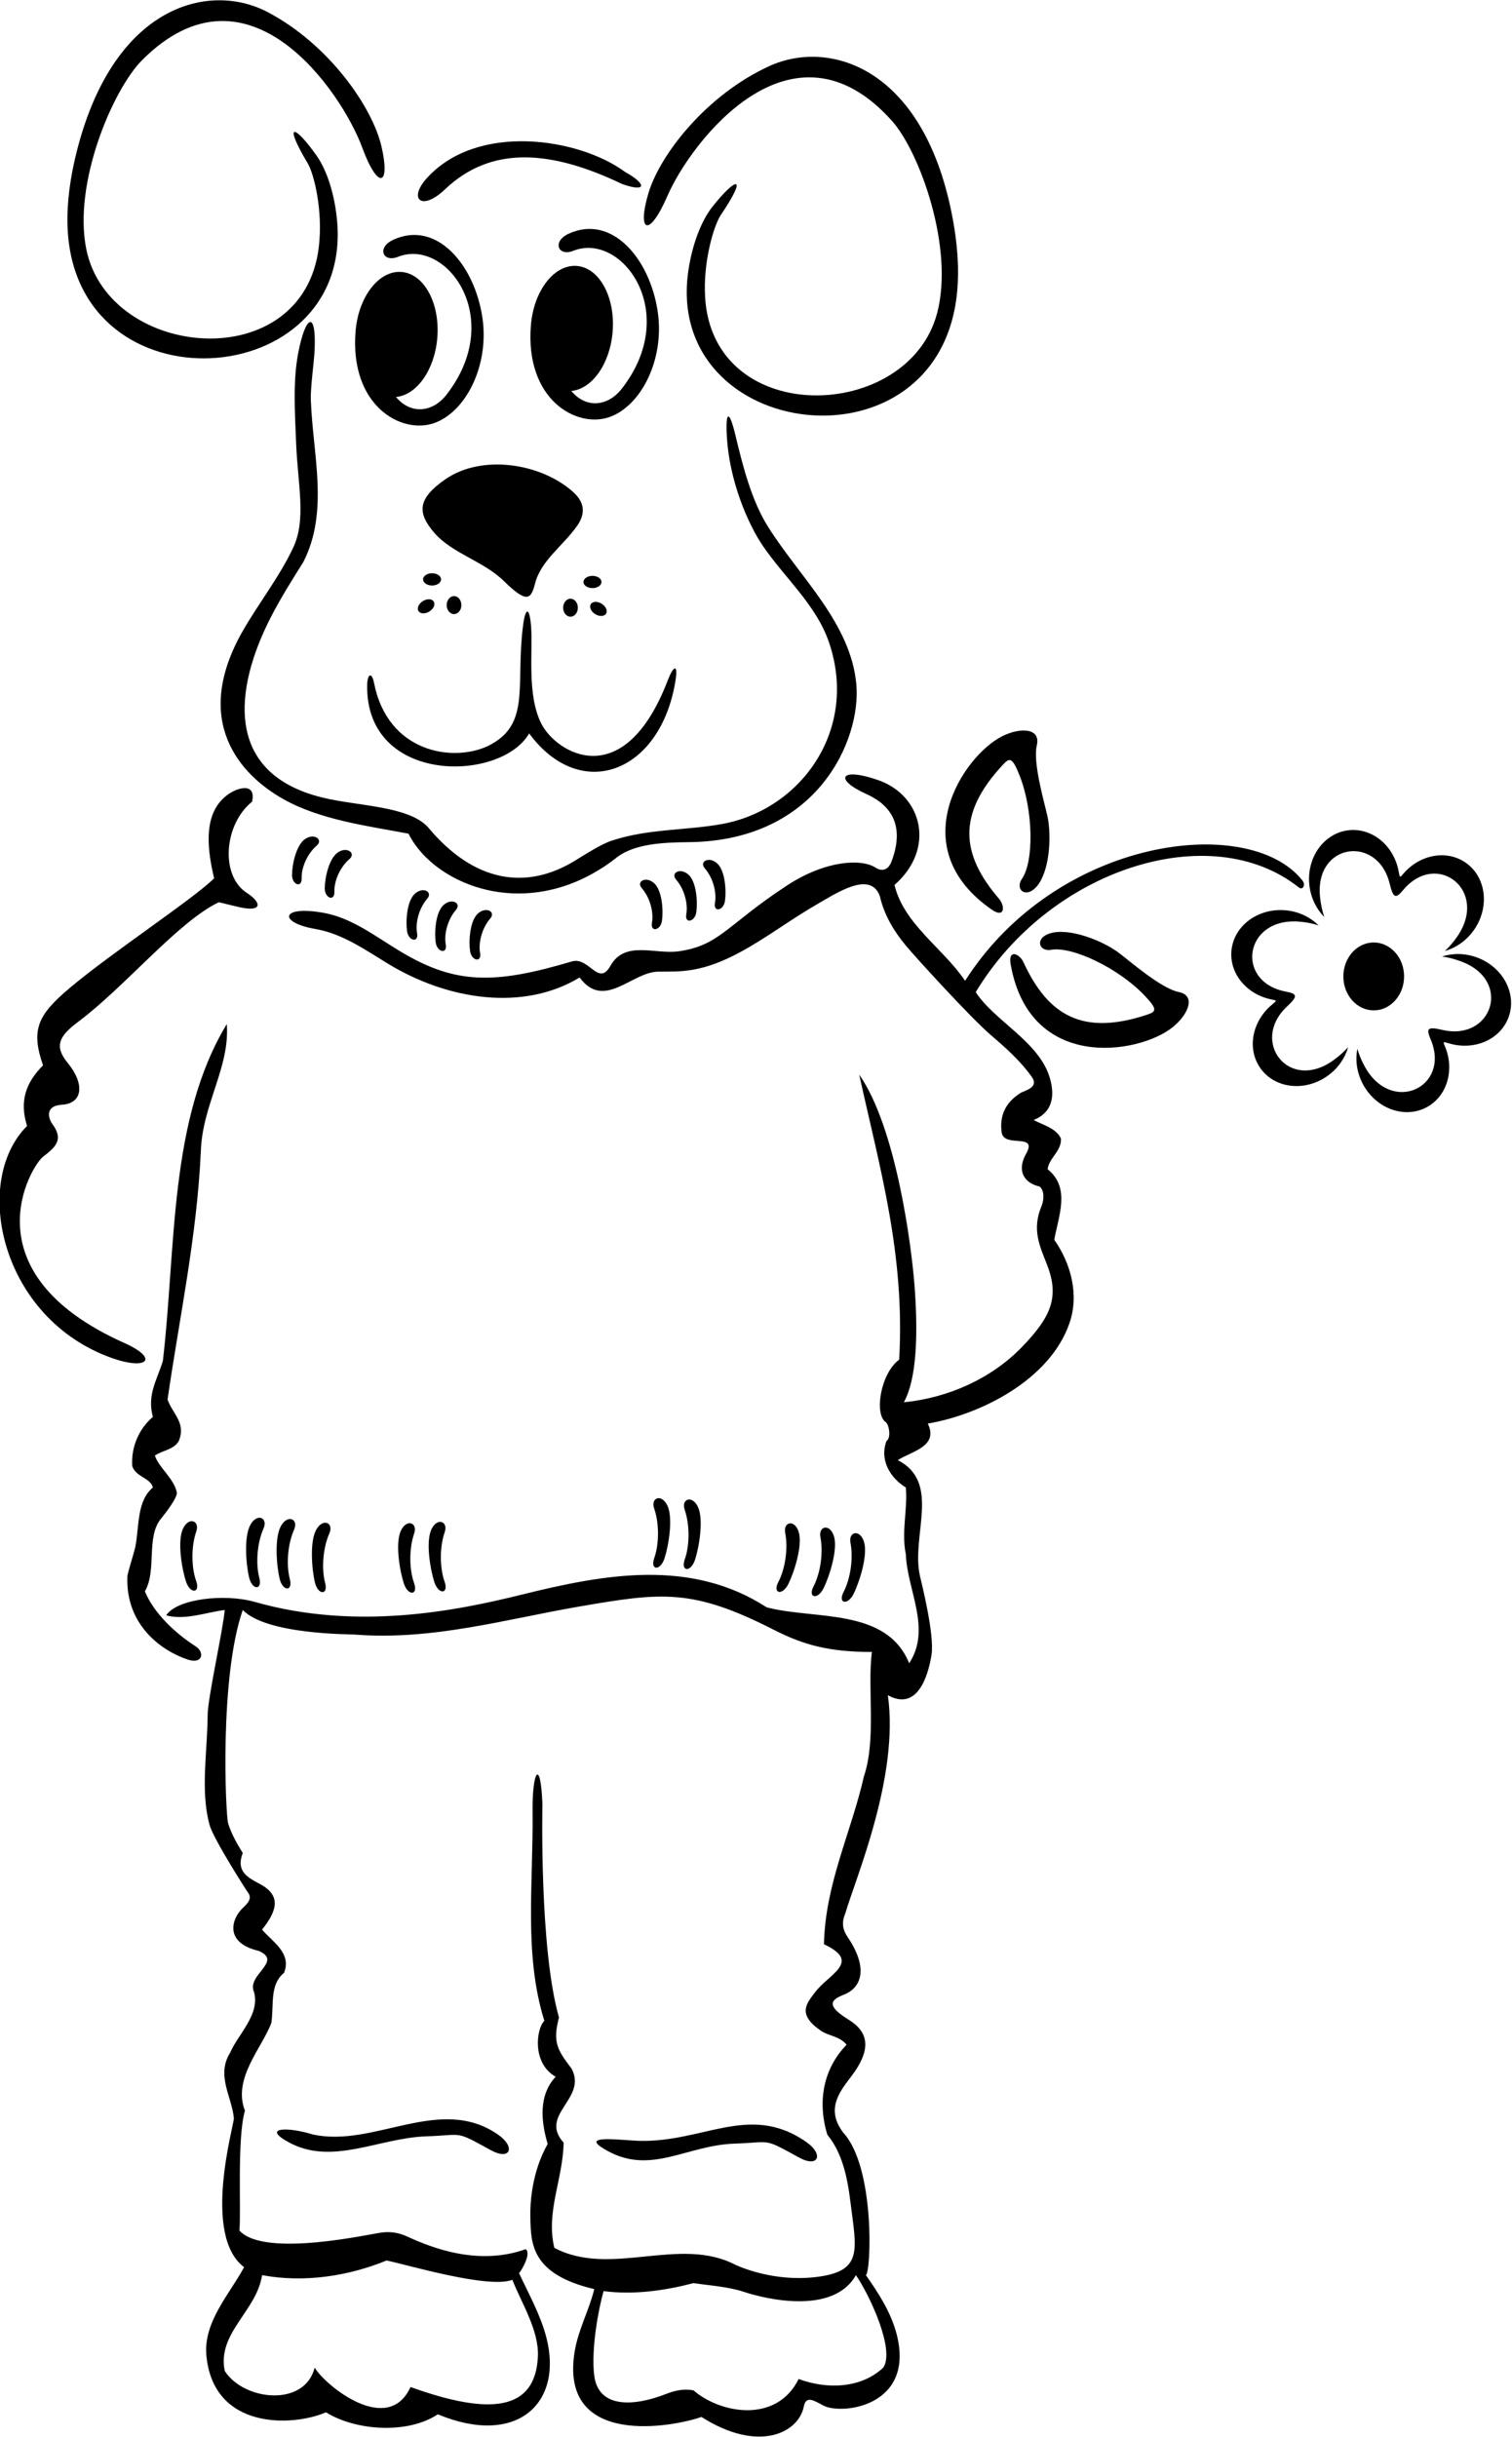 <?xml version="1.0" encoding="UTF-8"?>
<svg xmlns="http://www.w3.org/2000/svg" xmlns:xlink="http://www.w3.org/1999/xlink" width="399pt" height="643pt" viewBox="0 0 399 643" version="1.1">
<g id="surface1">
<path style=" stroke:none;fill-rule:nonzero;fill:rgb(0%,0%,0%);fill-opacity:1;" d="M 117.422 49.965 C 129.805 38.188 145.688 39.695 164.234 48.586 C 170.863 50.887 170.539 48.445 164.969 45.387 C 152.902 36.441 125.902 32.176 112.543 47.113 C 107.715 52.516 111.227 55.859 117.422 49.965 "/>
<path style=" stroke:none;fill-rule:nonzero;fill:rgb(0%,0%,0%);fill-opacity:1;" d="M 225.977 180.566 C 224.512 164.469 211.254 152.535 202.824 139.227 C 198.363 132.277 196.027 123.012 194.066 114.832 C 192.422 107.957 191.395 108.352 191.824 115.438 C 192.516 126.871 197.297 138.199 201.402 144.172 C 207.117 152.48 215.266 159.562 218.637 169.137 C 226.766 192.227 211.609 213.535 190.641 217.406 C 181.109 219.164 171.184 218.609 161.547 221.781 C 158.844 222.582 154.09 225.656 151.785 227.066 C 138.797 235.039 125.008 232.812 112.898 218.215 C 107.664 212.633 94.527 212.73 85.227 210.48 C 58.727 204.07 62.035 181.355 71.363 163.066 C 74 157.895 77.133 152.938 80.047 148.293 C 86.879 134.922 82.531 119.934 82.031 105.574 C 81.906 102.051 82.863 95.883 83.027 92.246 C 83.492 81.992 80.691 82.875 78.711 93.055 C 77.25 100.574 77.828 109.039 78.156 117.164 C 78.59 127.953 80.879 137.039 77.367 144.516 C 73.656 152.402 68.004 159.48 63.855 166.855 C 50.797 190.07 62.973 204.254 74.867 210.91 C 84.566 216.336 96.914 217.922 107.805 219.973 C 114.777 233.98 140.398 244.148 163.145 225.945 C 167.762 222.703 174.648 222.277 181.676 222.215 C 215.895 221.918 227.293 195 225.977 180.566 "/>
<path style=" stroke:none;fill-rule:nonzero;fill:rgb(0%,0%,0%);fill-opacity:1;" d="M 117.547 126.449 C 110.07 131.621 110.148 135.301 114.469 140.43 C 119.176 146.023 127.539 147.98 132.996 153.344 C 139.164 159.398 140.137 158.082 141.219 153.883 C 142.766 147.891 148.586 144.008 152.234 138.836 C 154.48 135.648 154.453 132.695 151.203 129.781 C 142.777 122.23 127.18 119.781 117.547 126.449 "/>
<path style=" stroke:none;fill-rule:nonzero;fill:rgb(0%,0%,0%);fill-opacity:1;" d="M 98.703 180.203 C 98.121 177.238 96.934 177.73 96.891 180.84 C 96.527 207.074 132.164 206.48 139.637 193.52 C 153.215 211.949 174.32 203.965 178.246 179.645 C 179.027 174.801 177.609 175.863 176.258 179.402 C 164.672 209.727 146.719 198.719 142.805 190.867 C 138.965 183.16 140.68 171.703 140.137 165.148 C 139.715 160.062 138.656 160.219 138.031 165.031 C 135.98 180.891 140.215 191.117 128.887 196.781 C 119.531 201.266 102.32 198.598 98.703 180.203 "/>
<path style=" stroke:none;fill-rule:nonzero;fill:rgb(0%,0%,0%);fill-opacity:1;" d="M 343.699 232.34 C 329.688 214.539 278.902 220.809 254.676 258.797 C 248.879 250.188 238.512 243.863 236.051 233.5 C 246.91 223.996 243.461 209.957 231.789 205.859 C 221.727 202.328 219.902 205.582 228.664 209.535 C 234.891 212.348 239.012 217.652 235.176 227.527 C 234.207 229.82 232.492 229.875 231.059 228.938 C 227.363 226.531 217.941 226.977 207.871 233.523 C 191.887 243.922 190.066 249.387 179.258 250.992 C 172.844 251.945 164.863 247.961 161.035 254.934 C 157.887 260.414 155.414 252.297 150.848 253.703 C 130.453 259.785 120.203 259.707 105.941 251.219 C 99.195 247.207 92.965 242.18 85.27 240.84 C 73.84 238.848 73.492 243.449 83.199 245.117 C 90.309 246.34 96.258 250.555 102.391 254.289 C 118.219 263.93 138.137 266.906 152.953 257.918 C 159.43 266.703 166.715 256.422 173.746 256.379 C 179.664 256.344 185.371 256.785 196.09 250.82 C 202.805 247.086 209.074 242.336 215.84 238.465 C 220.797 235.629 229.742 229.637 232.188 236.484 C 233.355 241.551 235.93 245.754 239.102 249.57 C 241.645 252.637 256.207 268.594 261.375 273.031 C 265.312 276.41 269.203 279.844 272.242 284.094 C 274.176 286.73 271.012 287.609 269.434 288.312 C 265.742 290.594 263.633 293.934 264.336 298.852 C 265.039 303.066 274.176 298.676 270.66 304.648 C 268.297 309.012 270.309 312.203 274.352 313.082 C 275.758 314.312 275.406 316.77 274.879 318.176 C 272.191 324.41 274.438 328.938 276.262 333.602 C 279.602 342.141 277.5 347.305 269.727 355.379 C 261.59 363.824 250.051 368.887 238.512 370.004 C 241.844 364.004 242.336 352.547 241.34 339.301 C 240.566 329.027 236.539 297.562 226.742 283.566 C 232.188 308.34 238.863 331.004 237.281 358.758 C 232.34 362.41 230.676 373.145 233.715 375.227 C 234.668 375.883 235.176 379.488 233.945 380.191 C 232.012 385.285 234.996 390.031 239.039 392.488 C 239.566 398.113 237.809 404.262 239.039 410.059 C 239.391 419.719 245.891 429.734 239.918 438.871 C 233.945 424.113 214.973 427.449 202.32 424.113 C 182.281 411.16 159.492 415.348 137.73 420.746 C 120.41 425.043 94.152 430.336 67.254 422.688 C 59.285 420.422 46.711 421.848 43.859 426.223 C 48.777 427.625 54.75 425.344 59.316 424.816 C 58.668 431.07 54.832 447.914 54.797 452.566 C 54.723 462.367 52.84 472.57 55.309 481.555 C 56.305 485.176 64.953 498.734 65.418 499.34 C 66.605 500.871 65.488 502.125 64.031 503.488 C 61.297 506.047 58.867 512.551 68.277 514.766 C 74.777 517.574 64.941 521.09 67.047 525.656 C 68.629 531.629 62.832 536.723 60.723 541.645 C 56.969 547.625 61.25 553.383 61.715 558.926 C 61.84 560.383 53.168 589.777 64.414 598.211 C 60.637 605.289 53.625 612.648 54.465 621.547 C 56.316 641.168 77.168 640.348 86.02 636.512 C 93.926 641.43 107.629 642.309 115.535 637.039 C 136.344 645.707 148.781 634.195 144.133 616.582 C 142.578 610.691 139.438 605.113 136.969 599.793 C 137.496 599.266 140.309 594.699 138.727 593.469 C 126.305 597.906 114.188 593.219 107.57 590.18 C 105.121 589.055 103.18 588.84 100.957 589.043 C 98.328 589.277 69.859 595.926 63.184 588.551 C 63.656 583.246 62.523 564.195 64.637 556.922 C 61.309 548.426 69.242 540.227 71.613 533.738 C 72.316 528.992 71.09 523.723 74.953 520.562 C 77.062 515.289 71.789 512.305 69.156 509.141 C 73.121 504.188 74.297 500.16 68.617 497.133 C 65.395 495.414 62.176 493.805 64.062 488.938 C 62.582 486.57 61.047 483.871 60.203 481.117 C 59.543 478.969 57.848 442.602 64.062 424.816 C 70.387 431.316 92.047 431.176 93.641 431.301 C 114.078 432.902 133.301 427.277 152.805 423.91 C 174.664 420.141 182.672 419.07 204.223 430.051 C 212.066 434.047 218.809 435.898 230.078 435.883 C 228.848 445.547 231.309 458.898 227.973 468.734 C 224.633 483.492 217.781 497.02 217.43 513.008 C 227.555 517.758 218.648 520.816 214.945 525.855 C 212.938 528.586 210.234 531.441 216.594 535.812 C 218.695 537.258 221.637 537.266 223.402 539.535 C 217.254 545.859 215.672 554.469 218.309 563.25 C 222.215 568 223.582 574.27 224.395 580.84 C 225.996 593.785 227.957 599.395 215.055 600.855 C 207.965 601.656 200.383 600.336 194.238 597.684 C 179.309 589.777 161.215 601.023 146.281 593.117 C 143.996 583.629 148.562 575.023 148.738 565.359 C 142.062 557.98 155.062 553.766 150.848 545.859 C 147.156 540.941 145.754 539.008 147.508 532.332 C 142.281 514.027 143.148 476.395 143.133 475.934 C 142.664 463.793 140.418 467.168 140.543 477.984 C 140.762 496.875 138.184 515.734 143.645 533.211 C 141.492 535.359 140.34 544.41 146.633 547.969 C 142.062 552.887 142.766 559.738 144.523 565.711 C 141.32 571.379 139.758 578.516 139.961 585.547 C 140.145 592.051 140.242 600.109 156.82 604.008 C 155.449 609.633 152.578 614.719 151.637 620.527 C 147.484 646.105 177.832 640.324 185.105 637.738 C 200.102 647.285 210.734 642.012 212.121 634.969 C 212.703 632.031 214.73 633.367 217.273 634.727 C 222.051 637.277 241.52 635.027 236.625 615.938 C 235.168 610.258 231.902 605.152 228.496 600.32 C 229.902 599.441 230.957 571.859 222.523 562.723 C 218.055 556.797 221.152 552.41 224.496 548.07 C 230.457 540.332 228.891 535.938 223.859 532.859 C 216.391 528.285 220.887 527.129 223.402 526.008 C 227.246 524.086 229.195 519.254 223.648 511.066 C 222.52 509.395 221.941 507.52 223.051 504.926 C 225.766 495.578 237.332 468.836 234.297 447.301 C 243.082 452.16 245.34 439.508 245.801 436.75 C 246.699 431.406 243.117 417.441 242.738 415.703 C 240.422 405.102 248.402 391.176 236.93 385.285 C 240.27 383.004 247.824 381.773 244.836 375.625 C 258.613 373.301 277.059 364.164 282.23 349.105 C 284.797 341.641 282.645 333.465 278.215 327.137 C 279.27 320.988 282.609 313.434 276.461 308.516 C 276.809 305.527 280.148 303.77 279.973 300.434 C 278.742 297.621 274.879 296.742 272.77 295.516 C 278.246 293.324 278.195 288.469 277.074 284.547 C 274.32 274.879 262.48 269.492 257.484 261.785 C 277.027 229.344 319.422 215.652 342.738 234.16 C 343.77 234.98 344.629 233.52 343.699 232.34 Z M 102.008 596.457 C 107.277 597.508 128.887 604.008 135.211 601.551 C 137.434 607.352 142.258 614.797 141.945 621.762 C 141.301 636.098 129.445 637.449 108.332 629.836 C 102.391 642.836 86 629.59 83.035 624.738 C 80.414 635.16 64.414 633.523 59.316 625.617 C 57.211 615.605 67.75 609.805 69.156 600.32 C 80.398 602.43 92.168 600.496 102.008 596.457 Z M 233.066 624.738 C 227.27 630.184 218.309 630.535 210.754 627.727 C 204.855 639.633 189.953 636.773 182.996 630.711 C 180.328 630.23 177.969 630.805 175.734 631.684 C 167.848 634.785 157.828 635.887 156.785 626.629 C 155.992 619.594 157.926 609.297 159.281 604.535 C 167.359 605.59 175.617 604.359 182.996 602.43 C 187.477 603.086 192.152 603.352 196.438 604.773 C 201.418 606.434 219.801 611.094 225.863 600.32 C 229.664 605.879 236.227 620.172 233.066 624.738 "/>
<path style=" stroke:none;fill-rule:nonzero;fill:rgb(0%,0%,0%);fill-opacity:1;" d="M 32.754 354.336 C -8.867 335.699 8.238 307.609 11.348 305.23 C 14.836 302.562 16.816 300.641 13.797 296.555 C 12.887 295.324 11.613 291.773 16.363 291.492 C 21.75 291.176 22.512 286.129 17.855 280.453 C 14.203 275.996 15.605 273.367 20.656 269.594 C 33.043 260.328 47.02 243.176 57.738 238.066 C 59.355 238.426 61.344 238.969 63.391 239.414 C 69.281 240.695 69.094 238.16 65.109 235.582 C 58.051 231.008 59.121 217.461 66.52 211.539 C 67.75 205.918 61.777 208.023 59.316 210.309 C 53.344 215.402 54.926 225.066 56.508 231.742 C 51.062 237.188 29.387 251.391 18.234 260.828 C 9.906 267.879 8.121 271.766 11.355 281.109 C 6.812 285.652 5.078 290.562 7.141 297.094 C -7.602 311.836 0.191 348.059 29.723 358.402 C 38.77 361.574 42.168 358.551 32.754 354.336 "/>
<path style=" stroke:none;fill-rule:nonzero;fill:rgb(0%,0%,0%);fill-opacity:1;" d="M 51.668 434.434 C 46.188 430.918 40.598 425.656 38.234 419.895 C 41.438 414.363 38.488 405.578 42.48 400.73 C 43.305 399.727 46.941 395.129 46.656 393.773 C 45.875 390.035 41.902 387.281 40.871 384.059 C 42.98 382.652 45.965 382.477 47.195 380.191 C 49.129 375.449 45.613 373.164 44.211 369.301 C 47.371 347.516 51.938 326.434 52.992 303.945 C 53.344 291.473 60.723 281.637 59.844 270.215 C 44.559 295.516 46.492 329.07 42.98 359.109 C 41.398 364.203 38.762 368.07 40.344 373.867 C 36.832 376.855 34.547 381.598 34.898 386.867 C 35.953 389.855 39.641 389.855 40.344 392.488 C 36.109 396.062 36.758 402.527 35.762 407.898 C 35.434 409.66 33.652 414.945 33.609 416.008 C 33.141 428.742 42.516 435.535 49.488 437.879 C 53.555 439.246 54.027 435.945 51.668 434.434 "/>
<path style=" stroke:none;fill-rule:nonzero;fill:rgb(0%,0%,0%);fill-opacity:1;" d="M 82.449 563.18 C 75.941 561.145 68.828 561.297 76.289 565.32 C 87.75 571.496 99.961 564.098 112.562 563.691 C 122.555 563.367 119.836 562.047 129.555 567.367 C 134.66 570.16 136.148 566.539 131.469 563.273 C 116.098 552.535 98.715 566.84 82.449 563.18 "/>
<path style=" stroke:none;fill-rule:nonzero;fill:rgb(0%,0%,0%);fill-opacity:1;" d="M 161.664 87.559 C 162.41 78.445 158.191 70.66 152.234 70.172 C 146.281 69.684 140.848 76.676 140.102 85.789 C 138.488 105.441 152.164 113.121 160.852 110.039 C 169.199 107.078 175.395 94.883 173.578 82.328 C 171.559 68.344 161.484 56.375 150.016 61.691 C 145.648 63.719 147.27 67.773 151.281 66.18 C 164.102 61.082 179.824 82.449 164.035 102.625 C 160.484 107.16 154.742 107.941 150.758 103.16 C 156.215 102.672 160.969 96.035 161.664 87.559 "/>
<path style=" stroke:none;fill-rule:nonzero;fill:rgb(0%,0%,0%);fill-opacity:1;" d="M 105.016 67.77 C 117.84 62.672 133.559 84.035 117.77 104.215 C 114.219 108.746 108.48 109.527 104.492 104.746 C 109.949 104.262 114.703 97.625 115.398 89.145 C 116.148 80.031 111.926 72.25 105.973 71.762 C 100.016 71.273 94.586 78.266 93.836 87.379 C 92.227 107.031 105.902 114.711 114.59 111.629 C 122.934 108.668 129.133 96.473 127.316 83.918 C 125.293 69.934 115.219 57.965 103.754 63.281 C 99.387 65.305 101.004 69.363 105.016 67.77 "/>
<path style=" stroke:none;fill-rule:nonzero;fill:rgb(0%,0%,0%);fill-opacity:1;" d="M 88.961 58.34 C 88.344 51.387 86.301 44.988 83.586 41.129 C 77.789 32.895 74.52 31.867 81.23 43.152 C 82.863 45.898 85.258 55.559 84.141 65.098 C 80.109 99.504 28.789 95.004 22.785 65.812 C 19.195 48.367 29.793 23.57 37.535 15.832 C 65.648 -12.285 90.305 24.605 95.566 38.883 C 99.836 50.473 103.086 48.934 100.648 38.562 C 98.207 28.195 86.855 11.766 70.691 3.223 C 55.074 -5.027 29.422 1.395 19.922 41.324 C 18.629 46.762 17.574 53.344 17.828 59.926 C 19.703 108.809 92.992 103.82 88.961 58.34 "/>
<path style=" stroke:none;fill-rule:nonzero;fill:rgb(0%,0%,0%);fill-opacity:1;" d="M 176.148 51.652 C 182.203 37.691 208.902 2.254 235.387 31.906 C 242.68 40.074 251.859 65.426 247.293 82.641 C 239.652 111.445 188.16 113.047 186.074 78.469 C 185.496 68.883 188.434 59.375 190.219 56.723 C 197.555 45.836 194.234 46.676 187.984 54.57 C 185.055 58.27 182.652 64.539 181.645 71.449 C 175.055 116.629 247.945 125.742 252.574 77.043 C 253.199 70.484 252.52 63.855 251.531 58.352 C 244.301 17.953 219.051 10.094 202.992 17.449 C 186.371 25.066 174.113 40.828 171.09 51.047 C 168.07 61.262 171.23 62.984 176.148 51.652 "/>
<path style=" stroke:none;fill-rule:nonzero;fill:rgb(0%,0%,0%);fill-opacity:1;" d="M 117.871 159.664 C 117.871 160.973 118.738 162.035 119.812 162.035 C 120.883 162.035 121.754 160.973 121.754 159.664 C 121.754 158.352 120.883 157.289 119.812 157.289 C 118.738 157.289 117.871 158.352 117.871 159.664 "/>
<path style=" stroke:none;fill-rule:nonzero;fill:rgb(0%,0%,0%);fill-opacity:1;" d="M 111.645 152.879 C 111.645 153.77 112.707 154.496 114.016 154.496 C 115.328 154.496 116.391 153.77 116.391 152.879 C 116.391 151.984 115.328 151.262 114.016 151.262 C 112.707 151.262 111.645 151.984 111.645 152.879 "/>
<path style=" stroke:none;fill-rule:nonzero;fill:rgb(0%,0%,0%);fill-opacity:1;" d="M 110.43 161.234 C 110.902 161.996 112.184 162.047 113.297 161.355 C 114.41 160.664 114.93 159.488 114.457 158.73 C 113.984 157.973 112.703 157.918 111.59 158.609 C 110.477 159.301 109.957 160.477 110.43 161.234 "/>
<path style=" stroke:none;fill-rule:nonzero;fill:rgb(0%,0%,0%);fill-opacity:1;" d="M 150.551 157.977 C 149.477 157.977 148.609 159.039 148.609 160.352 C 148.609 161.66 149.477 162.723 150.551 162.723 C 151.621 162.723 152.488 161.66 152.488 160.352 C 152.488 159.039 151.621 157.977 150.551 157.977 "/>
<path style=" stroke:none;fill-rule:nonzero;fill:rgb(0%,0%,0%);fill-opacity:1;" d="M 158.719 153.562 C 158.719 152.672 157.652 151.945 156.344 151.945 C 155.035 151.945 153.973 152.672 153.973 153.562 C 153.973 154.457 155.035 155.18 156.344 155.18 C 157.652 155.18 158.719 154.457 158.719 153.562 "/>
<path style=" stroke:none;fill-rule:nonzero;fill:rgb(0%,0%,0%);fill-opacity:1;" d="M 157.062 162.043 C 158.176 162.734 159.461 162.68 159.934 161.922 C 160.402 161.164 159.887 159.988 158.773 159.297 C 157.66 158.605 156.375 158.656 155.902 159.418 C 155.434 160.176 155.949 161.352 157.062 162.043 "/>
<path style=" stroke:none;fill-rule:nonzero;fill:rgb(0%,0%,0%);fill-opacity:1;" d="M 80.551 221.355 C 78.133 222.961 77.062 228.219 77.062 230.863 C 77.062 233.508 79.695 234.379 79.602 231.746 C 79.508 229.113 80.934 225.414 83.594 223.105 C 85.352 221.586 82.965 219.746 80.551 221.355 "/>
<path style=" stroke:none;fill-rule:nonzero;fill:rgb(0%,0%,0%);fill-opacity:1;" d="M 89.188 224.898 C 86.773 226.504 85.699 231.766 85.699 234.406 C 85.699 237.051 88.336 237.922 88.242 235.289 C 88.148 232.656 89.574 228.957 92.234 226.652 C 93.988 225.129 91.602 223.289 89.188 224.898 "/>
<path style=" stroke:none;fill-rule:nonzero;fill:rgb(0%,0%,0%);fill-opacity:1;" d="M 117.059 238.789 C 114.902 240.73 114.602 246.09 114.984 248.707 C 115.371 251.32 118.102 251.801 117.629 249.211 C 117.152 246.617 118.027 242.754 120.324 240.086 C 121.844 238.324 119.215 236.852 117.059 238.789 "/>
<path style=" stroke:none;fill-rule:nonzero;fill:rgb(0%,0%,0%);fill-opacity:1;" d="M 126.117 241.047 C 123.965 242.984 123.664 248.344 124.047 250.961 C 124.43 253.574 127.164 254.055 126.688 251.465 C 126.215 248.871 127.09 245.004 129.387 242.34 C 130.902 240.578 128.277 239.105 126.117 241.047 "/>
<path style=" stroke:none;fill-rule:nonzero;fill:rgb(0%,0%,0%);fill-opacity:1;" d="M 109.492 235.812 C 107.336 237.754 107.035 243.113 107.422 245.727 C 107.805 248.344 110.539 248.82 110.062 246.23 C 109.59 243.641 110.461 239.773 112.762 237.105 C 114.277 235.344 111.648 233.871 109.492 235.812 "/>
<path style=" stroke:none;fill-rule:nonzero;fill:rgb(0%,0%,0%);fill-opacity:1;" d="M 183.746 240.699 C 184.133 238.086 183.832 232.727 181.676 230.785 C 179.52 228.844 176.891 230.316 178.406 232.078 C 180.707 234.746 181.578 238.613 181.105 241.203 C 180.633 243.797 183.363 243.316 183.746 240.699 "/>
<path style=" stroke:none;fill-rule:nonzero;fill:rgb(0%,0%,0%);fill-opacity:1;" d="M 174.688 242.953 C 175.07 240.34 174.77 234.98 172.613 233.039 C 170.457 231.098 167.828 232.57 169.348 234.332 C 171.645 237 172.52 240.867 172.047 243.457 C 171.57 246.047 174.305 245.57 174.688 242.953 "/>
<path style=" stroke:none;fill-rule:nonzero;fill:rgb(0%,0%,0%);fill-opacity:1;" d="M 191.312 237.723 C 191.695 235.105 191.398 229.746 189.242 227.805 C 187.086 225.867 184.457 227.34 185.973 229.098 C 188.273 231.766 189.145 235.633 188.672 238.223 C 188.195 240.816 190.93 240.336 191.312 237.723 "/>
<path style=" stroke:none;fill-rule:nonzero;fill:rgb(0%,0%,0%);fill-opacity:1;" d="M 261.723 240.023 C 265.16 242.398 265.281 239.09 263.637 237.168 C 253.492 225.324 252.586 214.809 264.527 201.926 C 266.398 199.91 267.055 199.562 269.066 204.656 C 272.703 213.852 272.863 227.301 269.672 231.906 C 267.789 234.625 270.602 237.125 273.406 234.098 C 276.969 230.258 277.547 220.848 276.43 215.48 C 275.75 212.219 272.492 201.359 273.602 196.684 C 274.707 192.012 269.16 191.887 264.426 194.285 C 254.176 199.477 238.078 223.66 261.723 240.023 "/>
<path style=" stroke:none;fill-rule:nonzero;fill:rgb(0%,0%,0%);fill-opacity:1;" d="M 311.039 261.75 C 306.328 260.805 297.816 253.312 295.141 251.336 C 290.727 248.078 281.934 244.676 276.957 246.312 C 273.039 247.598 274.137 251.195 277.391 250.617 C 282.91 249.641 295.062 255.402 301.902 262.539 C 305.688 266.496 305.102 266.949 302.484 267.809 C 285.797 273.281 276.617 268.07 270.09 253.91 C 269.031 251.609 265.973 250.34 266.699 254.453 C 271.699 282.773 300.395 278.238 309.387 271.09 C 313.543 267.785 315.746 262.695 311.039 261.75 "/>
<path style=" stroke:none;fill-rule:nonzero;fill:rgb(0%,0%,0%);fill-opacity:1;" d="M 351.953 279.699 C 340.098 288.328 329.824 274.77 339.59 265.617 C 342.598 262.801 342.375 262.227 339.27 261.633 C 325.762 259.059 328.328 241.82 343.098 243.199 C 344.855 243.363 346.492 243.691 347.957 244.18 C 345.781 242.012 342.758 240.52 339.305 240.195 C 331.996 239.512 325.578 244.273 324.965 250.832 C 324.395 256.922 329.031 262.414 335.543 263.719 C 336.957 264.004 337.051 263.949 335.695 265.062 C 330.348 269.473 328.969 276.867 332.688 281.973 C 336.562 287.301 344.516 288.113 350.445 283.797 C 353.145 281.832 354.945 279.145 355.762 276.301 C 354.695 277.496 353.406 278.641 351.953 279.699 "/>
<path style=" stroke:none;fill-rule:nonzero;fill:rgb(0%,0%,0%);fill-opacity:1;" d="M 389.734 252.629 C 386.605 251.48 383.367 251.477 380.551 252.383 C 382.137 252.602 383.801 253.035 385.492 253.656 C 399.258 258.703 393.703 274.789 380.668 271.762 C 376.652 270.828 376.301 271.332 377.535 274.246 C 382.91 286.902 367.152 294.359 360.086 281.316 C 359.246 279.766 358.605 278.223 358.195 276.734 C 357.605 279.746 358.047 283.09 359.699 286.141 C 363.195 292.594 370.723 295.277 376.516 292.141 C 381.891 289.227 383.879 282.316 381.34 276.184 C 380.789 274.848 380.691 274.801 382.371 275.305 C 389.012 277.297 395.926 274.328 398.098 268.398 C 400.367 262.215 396.621 255.152 389.734 252.629 "/>
<path style=" stroke:none;fill-rule:nonzero;fill:rgb(0%,0%,0%);fill-opacity:1;" d="M 349.469 241.969 C 348.945 240.453 348.582 238.77 348.371 236.984 C 346.66 222.418 363.52 220.113 366.703 233.113 C 367.688 237.113 368.297 237.203 370.336 234.785 C 379.203 224.277 392.969 234.969 384.523 247.16 C 383.52 248.613 382.43 249.879 381.285 250.918 C 384.242 250.086 387.027 248.184 389.004 245.328 C 393.18 239.297 392.176 231.367 386.762 227.617 C 381.734 224.137 374.676 225.48 370.348 230.516 C 369.406 231.609 369.406 231.719 369.098 229.992 C 367.879 223.168 362.105 218.34 355.836 219.078 C 349.293 219.844 344.684 226.375 345.539 233.66 C 345.93 236.973 347.387 239.863 349.469 241.969 "/>
<path style=" stroke:none;fill-rule:nonzero;fill:rgb(0%,0%,0%);fill-opacity:1;" d="M 74.176 402.59 C 72.371 405.719 72.969 413.062 73.781 416.523 C 74.598 419.984 77.371 420.008 76.473 416.602 C 75.574 413.191 75.789 407.742 77.613 403.598 C 78.816 400.859 75.98 399.461 74.176 402.59 "/>
<path style=" stroke:none;fill-rule:nonzero;fill:rgb(0%,0%,0%);fill-opacity:1;" d="M 83.484 403.57 C 81.684 406.699 82.277 414.043 83.094 417.508 C 83.906 420.969 86.68 420.992 85.781 417.586 C 84.883 414.176 85.102 408.727 86.922 404.578 C 88.125 401.844 85.289 400.445 83.484 403.57 "/>
<path style=" stroke:none;fill-rule:nonzero;fill:rgb(0%,0%,0%);fill-opacity:1;" d="M 66.117 402.262 C 64.316 405.387 64.91 412.73 65.727 416.195 C 66.539 419.656 69.312 419.68 68.414 416.273 C 67.516 412.863 67.734 407.414 69.555 403.266 C 70.758 400.531 67.922 399.133 66.117 402.262 "/>
<path style=" stroke:none;fill-rule:nonzero;fill:rgb(0%,0%,0%);fill-opacity:1;" d="M 113.844 403.543 C 112.312 406.812 113.523 414.078 114.625 417.461 C 115.727 420.844 118.492 420.633 117.312 417.312 C 116.129 413.992 115.887 408.543 117.355 404.258 C 118.324 401.43 115.379 400.273 113.844 403.543 "/>
<path style=" stroke:none;fill-rule:nonzero;fill:rgb(0%,0%,0%);fill-opacity:1;" d="M 48.289 403.359 C 46.754 406.629 47.969 413.895 49.07 417.277 C 50.172 420.656 52.938 420.449 51.754 417.129 C 50.574 413.809 50.332 408.359 51.797 404.074 C 52.766 401.246 49.824 400.09 48.289 403.359 "/>
<path style=" stroke:none;fill-rule:nonzero;fill:rgb(0%,0%,0%);fill-opacity:1;" d="M 105.789 403.895 C 104.254 407.16 105.469 414.43 106.57 417.812 C 107.672 421.191 110.438 420.984 109.254 417.66 C 108.07 414.344 107.832 408.895 109.297 404.605 C 110.266 401.777 107.324 400.625 105.789 403.895 "/>
<path style=" stroke:none;fill-rule:nonzero;fill:rgb(0%,0%,0%);fill-opacity:1;" d="M 217.348 419.043 C 218.914 415.848 221.137 408.82 220.074 405.371 C 219.016 401.922 215.938 402.648 216.5 405.586 C 217.352 410.035 216.348 415.395 214.711 418.52 C 213.074 421.641 215.785 422.234 217.348 419.043 "/>
<path style=" stroke:none;fill-rule:nonzero;fill:rgb(0%,0%,0%);fill-opacity:1;" d="M 208.055 417.922 C 209.621 414.73 211.844 407.703 210.781 404.254 C 209.723 400.801 206.645 401.531 207.207 404.465 C 208.059 408.914 207.055 414.277 205.414 417.398 C 203.777 420.52 206.488 421.117 208.055 417.922 "/>
<path style=" stroke:none;fill-rule:nonzero;fill:rgb(0%,0%,0%);fill-opacity:1;" d="M 225.277 420.52 C 226.844 417.324 229.062 410.301 228.004 406.848 C 226.941 403.398 223.867 404.129 224.43 407.062 C 225.277 411.512 224.273 416.875 222.637 419.996 C 221 423.117 223.711 423.715 225.277 420.52 "/>
<path style=" stroke:none;fill-rule:nonzero;fill:rgb(0%,0%,0%);fill-opacity:1;" d="M 175.348 411.211 C 176.449 407.828 177.664 400.559 176.129 397.289 C 174.594 394.023 171.652 395.176 172.621 398.004 C 174.086 402.289 173.848 407.738 172.664 411.059 C 171.48 414.379 174.246 414.59 175.348 411.211 "/>
<path style=" stroke:none;fill-rule:nonzero;fill:rgb(0%,0%,0%);fill-opacity:1;" d="M 183.406 411.559 C 184.508 408.176 185.719 400.91 184.188 397.641 C 182.652 394.371 179.707 395.527 180.676 398.355 C 182.145 402.641 181.902 408.09 180.719 411.41 C 179.535 414.73 182.305 414.941 183.406 411.559 "/>
<path style=" stroke:none;fill-rule:nonzero;fill:rgb(0%,0%,0%);fill-opacity:1;" d="M 193.875 565.617 C 203.871 565.297 201.152 563.973 210.871 569.293 C 215.977 572.09 217.465 568.469 212.785 565.199 C 197.41 554.461 184.922 566.031 167.035 564.805 C 160.438 564.352 153.066 563.629 160.527 567.652 C 171.988 573.828 181.277 566.027 193.875 565.617 "/>
<path style=" stroke:none;fill-rule:nonzero;fill:rgb(0%,0%,0%);fill-opacity:1;" d="M 370.523 257.641 C 370.523 252.695 366.938 248.684 362.512 248.684 C 358.086 248.684 354.496 252.695 354.496 257.641 C 354.496 262.59 358.086 266.598 362.512 266.598 C 366.938 266.598 370.523 262.59 370.523 257.641 "/>
</g>
</svg>
